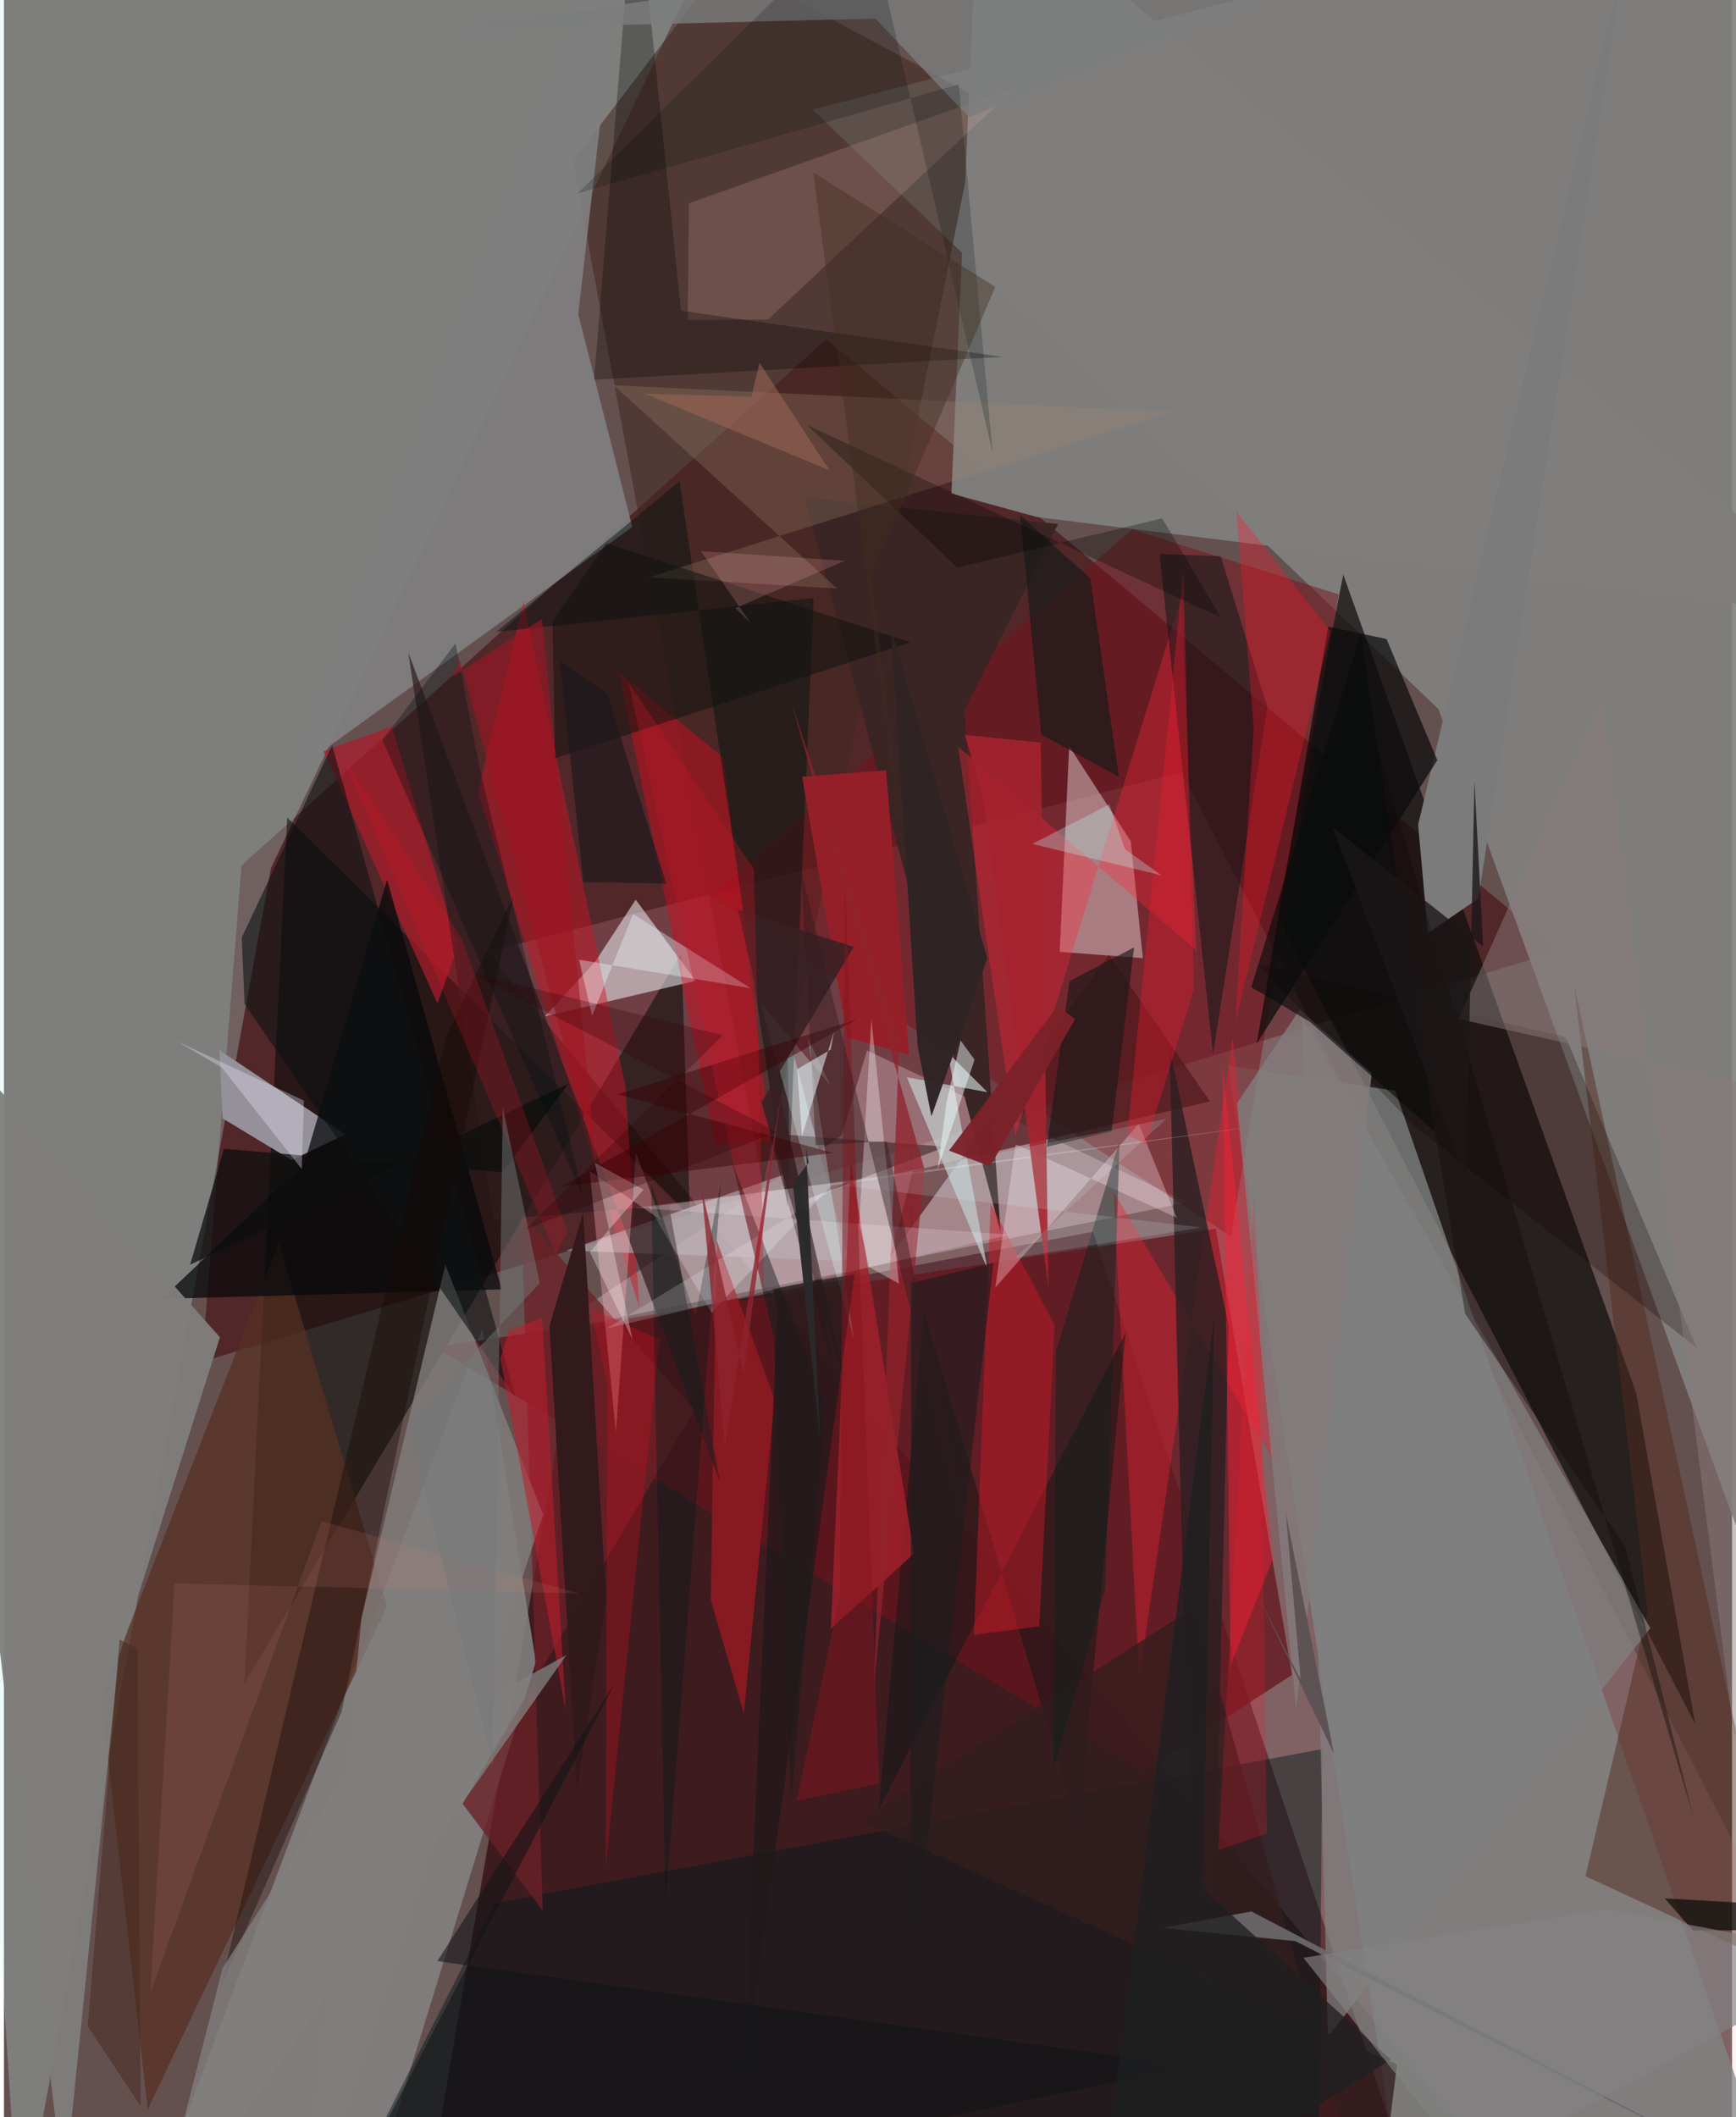 <svg xmlns="http://www.w3.org/2000/svg" width="228" height="278" viewBox="0 0 836 1024"><path fill="#655050" d="M0 0h836v1024H0z"/><path fill="#2d050a" fill-opacity=".702" d="M690.459 1086H200.89l76.047-442.777 249.921-47.49z"/><path fill="#470d12" fill-opacity=".616" d="M752.371 459.95L397.867 164.027 114.939 418.573l-19.147 240.07z"/><path fill="#c1f5f0" fill-opacity=".278" d="M129.183 419.877L7.551 1086-62-1.63l399.454-16.525z"/><path fill="#818180" fill-opacity=".914" d="M880.877 855.78l-186.895-512.8L391.198 53.033 835.304-62z"/><path fill="#ffb7c4" fill-opacity=".173" d="M569.958 373.425L898 1010.15l-170.118 45.572L233.78 460.45z"/><path fill="#0f0f0d" fill-opacity=".725" d="M818.245 834.059l-28.657-160.44L647.903 277.9 615.82 442.935z"/><path fill="#838382" fill-opacity=".863" d="M257.343 803.829l-25.965-161.146L64.685 1086l114.761-29.19z"/><path fill="#030804" fill-opacity=".522" d="M116.392 814.119l211.37-353.15 4.118 127.218L137.033 395.41z"/><path fill="#64161d" fill-opacity=".761" d="M623.144 810.088l-72.287 46.825-342.279-205.248 377.658-57.345z"/><path fill="#fce0eb" fill-opacity=".286" d="M417.532 508.076l-12.327 41.193-142.546 95.062L572.6 581.53z"/><path fill="#94919a" d="M139.161 561.105l26.011-12.476-60.929-40.672 1.529 32.958z"/><path fill="#41281e" fill-opacity=".533" d="M473.067 48.222l-124.353-66.7-73.489 96.37 92.006 495.854z"/><path fill="#f7fbfe" fill-opacity=".514" d="M305.616 435.154L286.17 464.94l-24.426 26.625 72.921-17.168z"/><path fill="#828785" fill-opacity=".749" d="M673.083 527.58l-80.974-12.186L679.43 1086l175.722-30.667z"/><path fill="#780f19" fill-opacity=".478" d="M341.63 433.16l251.93 164.854 52.16-310.536-99.96-31.373z"/><path fill="#7f807f" fill-opacity=".91" d="M277.82 151.917L302.455-62 141.049 372.737l162.93-117.87z"/><path fill="#7f7e7d" fill-opacity=".976" d="M898 299.554L499.776 250.07l-41.413-11.335L471.617-62z"/><path fill="#00191a" fill-opacity=".447" d="M237.415 920.46l400.412-74.49-2.143 236.813-468.86-23.31z"/><path fill="#f7f9fa" fill-opacity=".404" d="M510.76 460.373l40.228 3.037-5.87-56.521-29.802-46.025z"/><path fill="#563022" fill-opacity=".722" d="M47 821.389L132.98 601l52.425 175.894-115.866 243.352z"/><path fill="#d20b1f" fill-opacity=".471" d="M348.037 366.304l22.861 185.247-26.765 1.93-46.645-228.225z"/><path fill="#d21526" fill-opacity=".459" d="M229.283 383.297l78.097 249.137-6.614-106.42-49.433-235.14z"/><path fill="#3a2525" fill-opacity=".992" d="M464.627 343.547l45.328-90.113-122.473-12.728 94.654 355.275z"/><path fill="#7c7b7c" d="M713.24 434.572l-24.391 16.746-4.712-52.423 101.28-426.677z"/><path fill="#51171c" fill-opacity=".698" d="M428.568 608.174l11.246-41.869 143.605-33.6-48.847-70.82z"/><path fill="#ff273b" fill-opacity=".345" d="M569.456 289.174l-80.17 260.236-27.693-188.283 115.19 98.503z"/><path fill="#eb1f34" fill-opacity=".396" d="M549.222 811.908L536.718 576.34l79.168 132.74-21.427-207.543z"/><path fill="#a89da0" fill-opacity=".729" d="M408.743 609.871L272.1 604.88l108.043-37.769-1.186-68.457z"/><path fill="#522d1e" fill-opacity=".486" d="M765.082 907.451l30.086-127.927-35.563-303.011 103.474 476.4z"/><path fill="#291f21" fill-opacity=".788" d="M592.484 641.168l-28.6-133.782 6.702 270.656L581.924 1086z"/><path fill="#a91d2a" fill-opacity=".741" d="M187.662 351.294l31.905 106.557-9.829 27.456-55.183-121.932z"/><path fill="#011212" fill-opacity=".463" d="M379.126 584.166l12.595-294.9-153.602 16.355 88.727-72.813z"/><path fill="#081617" fill-opacity=".494" d="M584.928 509.861L559.04 267.943l29.564 1.111 22.582 73.036z"/><path fill="#0d1717" fill-opacity=".486" d="M444.964 633.648l-21.718 241.215 119.337-230.11-22.823 240.083z"/><path fill="#06090a" fill-opacity=".737" d="M240.82 623.631L185.34 425.41 145.291 562.7l-68.97 65.53z"/><path fill="#a0202b" fill-opacity=".847" d="M403.767 703.564l-3.723 84.154 40.175-36.275-30.552-190.117z"/><path fill="#311518" fill-opacity=".529" d="M370.205 548.188l85.53 6.444-67.913 25.573 13.195 81.769z"/><path fill="#c91a27" fill-opacity=".471" d="M500.845 786.653l-31.62 3.994 8.151-208.472 30.887 58.752z"/><path fill="#6a2027" fill-opacity=".78" d="M250.306 586.949l10.33 337.214-38.773-51.828 112.212-190.49z"/><path fill="#817e7d" fill-opacity=".792" d="M213.538 611.704l-40.61 171.166L143.985 1086l116.834-353.43z"/><path fill="#8e1922" fill-opacity=".918" d="M372.78 676.733l-27.975-76.757-2.887 173.925 16.027 54.884z"/><path fill="#9f866d" fill-opacity=".286" d="M295 186.326l270.06 12.917-253.126 80.01 91.141 5.405z"/><path fill="#0c0c0c" fill-opacity=".722" d="M668.835 309.046l-28.214-5.958-34.562 201.642 87.367-137.073z"/><path fill="#301d20" fill-opacity=".714" d="M236.881 590.05l-41.256-274.367 150.7 400.932-24.686-133.677z"/><path fill="#fe1428" fill-opacity=".31" d="M604.602 352.204l-8.99 142.546 46.13-189.354-45.589-58.16z"/><path fill="#fbafb7" fill-opacity=".357" d="M283.382 566.443l12.663 126.355 9.719-135.013 12.048 32.328z"/><path fill="#c1cecd" fill-opacity=".714" d="M436.796 521.04l38.95 92.638-19.18-104.574 19.228 19.151z"/><path fill="#fc2137" fill-opacity=".451" d="M613.817 754.235l-20.655 51.89.382 6.471-3.922-296.924z"/><path fill="#e8b4a3" fill-opacity=".188" d="M369.622 154.547l-38.839.241.58-56.448 158.496-56.37z"/><path fill="#951f28" d="M408.088 501.87l-21.992-126.15 40.649-3.155 11.136 137.653z"/><path fill="#171919" fill-opacity=".678" d="M525.493 279.705l-33.88-30.582 10.21 106.125 37.546 20.423z"/><path fill="#ffe8ee" fill-opacity=".314" d="M549.005 543.598l-69.417 79.164 9.835-69.357 77.915 35.545z"/><path fill="#d6fcfc" fill-opacity=".282" d="M388.92 502.164l22.35 145.799-45.05-162.639 33.59 39.634z"/><path fill="#201c1e" fill-opacity=".694" d="M397.426 679.392l-16.608 191.533-8.322-223.684-19.912-84.295z"/><path fill="gray" fill-opacity=".725" d="M755.065 714.625l41.4 72.891-156.012 197.572-12.437-493.138z"/><path fill="#0e120e" fill-opacity=".518" d="M266.654 366.707l-1.253-66.19 26.082-37.73 147.042 47.88z"/><path fill="#020000" fill-opacity=".286" d="M327.53 150.266L305.55-62l-20.08 245.655 197.632-11.038z"/><path fill="#ed1a2d" fill-opacity=".361" d="M543.455 548.964l27.082-272.94 5.118 202.406-23.18 74.946z"/><path fill="#7c7d7d" fill-opacity=".792" d="M211.51 14.258l210.013-5.297 45.312 47.758L761.186-62z"/><path fill="#0c1114" fill-opacity=".588" d="M247.627 676.233l-131.21-190.614-1.38-32.127 43.73-92.991z"/><path fill="#807e7d" fill-opacity=".957" d="M55.47 801.794l49.005-155.03-143.569-161.112L29.097 1060.4z"/><path fill="#31191b" fill-opacity=".976" d="M291.286 774.162l-14.078 91.196-13.285-224.039 16.297-54.965z"/><path fill="#160700" fill-opacity=".271" d="M682.878 545.072l-76.56-78.55 149.265 35.087 63.354 150.288z"/><path fill="#fff2fb" fill-opacity=".243" d="M342.33 634.89l57.93-61.49 228.315-31.775-316.498 42.248z"/><path fill="#382024" fill-opacity=".878" d="M406.86 668.111l-40.46-134.87 44.684-75.294-56.052-17.99z"/><path fill="#ce0e1c" fill-opacity=".325" d="M317.092 647.915L291.098 903.23l.71-233.83-8.018-36.561z"/><path fill="#edfeff" fill-opacity=".357" d="M278.222 464.182l83.002 13.785-56.895-35.862-19.794 49.228z"/><path fill="#2f2325" fill-opacity=".969" d="M429.192 304.573l46.554 158.875-27.055 76.521-6.68-33.93z"/><path fill="#c01d2b" fill-opacity=".549" d="M271.793 827.302l-31.611-170.168 4.212-13.777 15.988-6.013z"/><path fill="#0d0e0e" fill-opacity=".749" d="M273.248 524.021l-32.054 42.925-134.785-11.29-16.329 56.048z"/><path fill="#a5232f" fill-opacity=".89" d="M501.562 359.189l3.711 263.572-31.519-237.408-8.916-29.919z"/><path fill="#150a04" fill-opacity=".392" d="M213.796 501.397l32.716-67.855-83.244 394.566-58.263 132.475z"/><path fill="#331d1f" fill-opacity=".769" d="M414.52 880.611L673.896 998.51l-10.648 86.281-86.68-307.891z"/><path fill="#091212" fill-opacity=".212" d="M417.254-44.137l61.07 263.32-16.443-178.4-184.333 52.752z"/><path fill="#1d1719" fill-opacity=".651" d="M546.73 458.227l-10.885 88.982-31.336 7.462 10.935-80.163z"/><path fill="#380105" fill-opacity=".451" d="M401.106 557.606l-131.33 16.286L412.72 492.96l-115.744 36.346z"/><path fill="#90222b" fill-opacity=".749" d="M380.284 337.483l65.027 227.973-24.677 252.799 12.598-316.822z"/><path fill="#1e1d1e" fill-opacity=".639" d="M438.915 528.2l-.375 435.627 40.145-352.985-39.733 9.66z"/><path fill="#6c6a6b" fill-opacity=".918" d="M603.496 924.485l238.035 124.424-216.752-110.032-64.416-6.44z"/><path fill="#092120" fill-opacity=".431" d="M507.647 855.606l25.123-86.849 6.943-216.989-30.78 101.65z"/><path fill="#8a7d7c" fill-opacity=".478" d="M773.021 338.29l64.154 502.3 45.143-307.579-178.68-40.218z"/><path fill="#fffefe" fill-opacity=".322" d="M419.634 493.19l13.354 127.685-14.51-8.09-4.71-21.49z"/><path fill="#20191a" fill-opacity=".741" d="M357.56 1008.136l16.674-375.172-2.405-9.73 39.674-6.951z"/><path fill="#452a1e" fill-opacity=".51" d="M64.583 797.458l-8.64-4.472L40.546 980.11l25.53 38.552z"/><path fill="#011b1a" fill-opacity=".353" d="M347.033 570.594l-12.56 66.135-21.43-64.69 7.014 349.114z"/><path fill="#817f7e" fill-opacity=".769" d="M71.543 1086l200.553-285.498-108.27 59.467-58.107 92.116z"/><path fill="#fffcff" fill-opacity=".184" d="M305.527 584.12l102.1-12.642-115.844 70.951 194.794-45.232z"/><path fill="#111518" fill-opacity=".569" d="M209.682 948.538l85.967-134.667L153.841 1086l420.819-86.555z"/><path fill="#d8ffff" fill-opacity=".149" d="M403.996 573.274L579.16 593.66l-90.02 14.756 73.25-67.302z"/><path fill="#8d252f" fill-opacity=".78" d="M357.754 664.468l18.48-137.26-27.457 171.942-11.254-124.214z"/><path fill="#85151e" fill-opacity=".494" d="M404.42 771.424l-20.932 99.534 39.946-8.299-16.69-440.55z"/><path fill="#bbfbf8" fill-opacity=".298" d="M542.332 410.731L560 423.401l-62.518-15.24 37.226-19.107z"/><path fill="#7b2229" fill-opacity=".957" d="M477.05 564.165l-19.865-7.65 52.52-69.949 8.525 6.328z"/><path fill="#331c20" fill-opacity=".443" d="M427.096 551.979l-34.445 1.9-6.935-132.274 82.56 331.439z"/><path fill="#c21727" fill-opacity=".322" d="M358.074 587.162L302.197 330.21l60.62 90.236 5.005 204.28z"/><path fill="#1e1f21" fill-opacity=".776" d="M579.932 913.455l91.028 82.728L528.04 1086l57.46-449.374z"/><path fill="#110c08" fill-opacity=".408" d="M658.232 340.79l48.647 294.651 77.402 112.564 33.117 131.108z"/><path fill="#ca7c70" fill-opacity=".149" d="M278.273 770.75l-195.747-4.94-11.765 198.227 82.858-228.313z"/><path fill="#011114" fill-opacity=".333" d="M218.458 311.162l-35.352 46.807 97.706 222.406-50.65-208.472z"/><path fill="#f3ffff" fill-opacity=".463" d="M455.964 533.296l6.827-30.057 6.77 9.308L451.7 565.59z"/><path fill="#ecffff" fill-opacity=".514" d="M401.53 499.068l-15.503 50.581-2.27-32.539 16.228-9.482z"/><path fill="#030905" fill-opacity=".659" d="M817.119 933.71l80.881-.477-31.213-11.437-63.379-3.623z"/><path fill="#837b7c" fill-opacity=".812" d="M596.493 533.627l30.377-45.376 34.835 30.934-36.6 307.312z"/><path fill="#090c0c" fill-opacity=".631" d="M692.155 547.34l-60.286-53.09-28.467-16.815 52.984-170.78z"/><path fill="#f71024" fill-opacity=".196" d="M221.606 454.32l-57.914-88.705 103.346 241.389 5.538-11.107z"/><path fill="#1a181b" fill-opacity=".631" d="M291.655 335.279l28.74 92.102-40.15-.787-11.185-106.851z"/><path fill="#fff8fa" fill-opacity=".314" d="M285.852 562.424l18.183 85.334-20.612-42.21 26.022-30.19z"/><path fill="#9e1622" fill-opacity=".588" d="M220.63 319.194l66.067 243.918-26.41-263.833-43.315 28.216z"/><path fill="#5c5254" fill-opacity=".988" d="M606.927 772.21l36.506 76.015L620.15 732.16l7.207 80.331z"/><path fill="#020603" fill-opacity=".294" d="M388.451 205.558l200.461 93.28-28.605-48.107-99.087 23.82z"/><path fill="#1b1617" fill-opacity=".788" d="M707.43 569.938L642.536 399.84l73.05 58.038-4.201-79.859z"/><path fill="#2b292b" fill-opacity=".965" d="M381.638 572.296l13.329 125.462-6.931-142.355 1.236 6.86z"/><path fill="#828282" fill-opacity=".655" d="M775.551 923.418l-146.901 23.51 81.303 102.185L898 946.6z"/><path fill="#9a6654" fill-opacity=".565" d="M361.554 191.888l-51.546-1.484 89.33 37.056-33.788-51.984z"/><path fill="#737878" fill-opacity=".486" d="M236.54 853.57l4.781-317.873 17.873 84.954-63.77 67.65z"/><path fill="#eeecfe" fill-opacity=".333" d="M145.138 532.34l-61.303-28.648 21.483 12.537 38.744 49.224z"/><path fill="#f6182d" fill-opacity=".216" d="M604.764 578.574l-17.371 316.353 23.49-8.13-3.222-247.513z"/><path fill="#412b1d" fill-opacity=".396" d="M391.54 83.419l88.04 55.354-59.826 139.691 19.064 163.328z"/><path fill="#ffb3b7" fill-opacity=".188" d="M337.156 266.55l69.577 4.687-52.93 22.866 7.402 7.216z"/><path fill="#2f0004" fill-opacity=".282" d="M226.534 470.669l121.244 30.064-95.482 93.875 121.746-47.107z"/></svg>